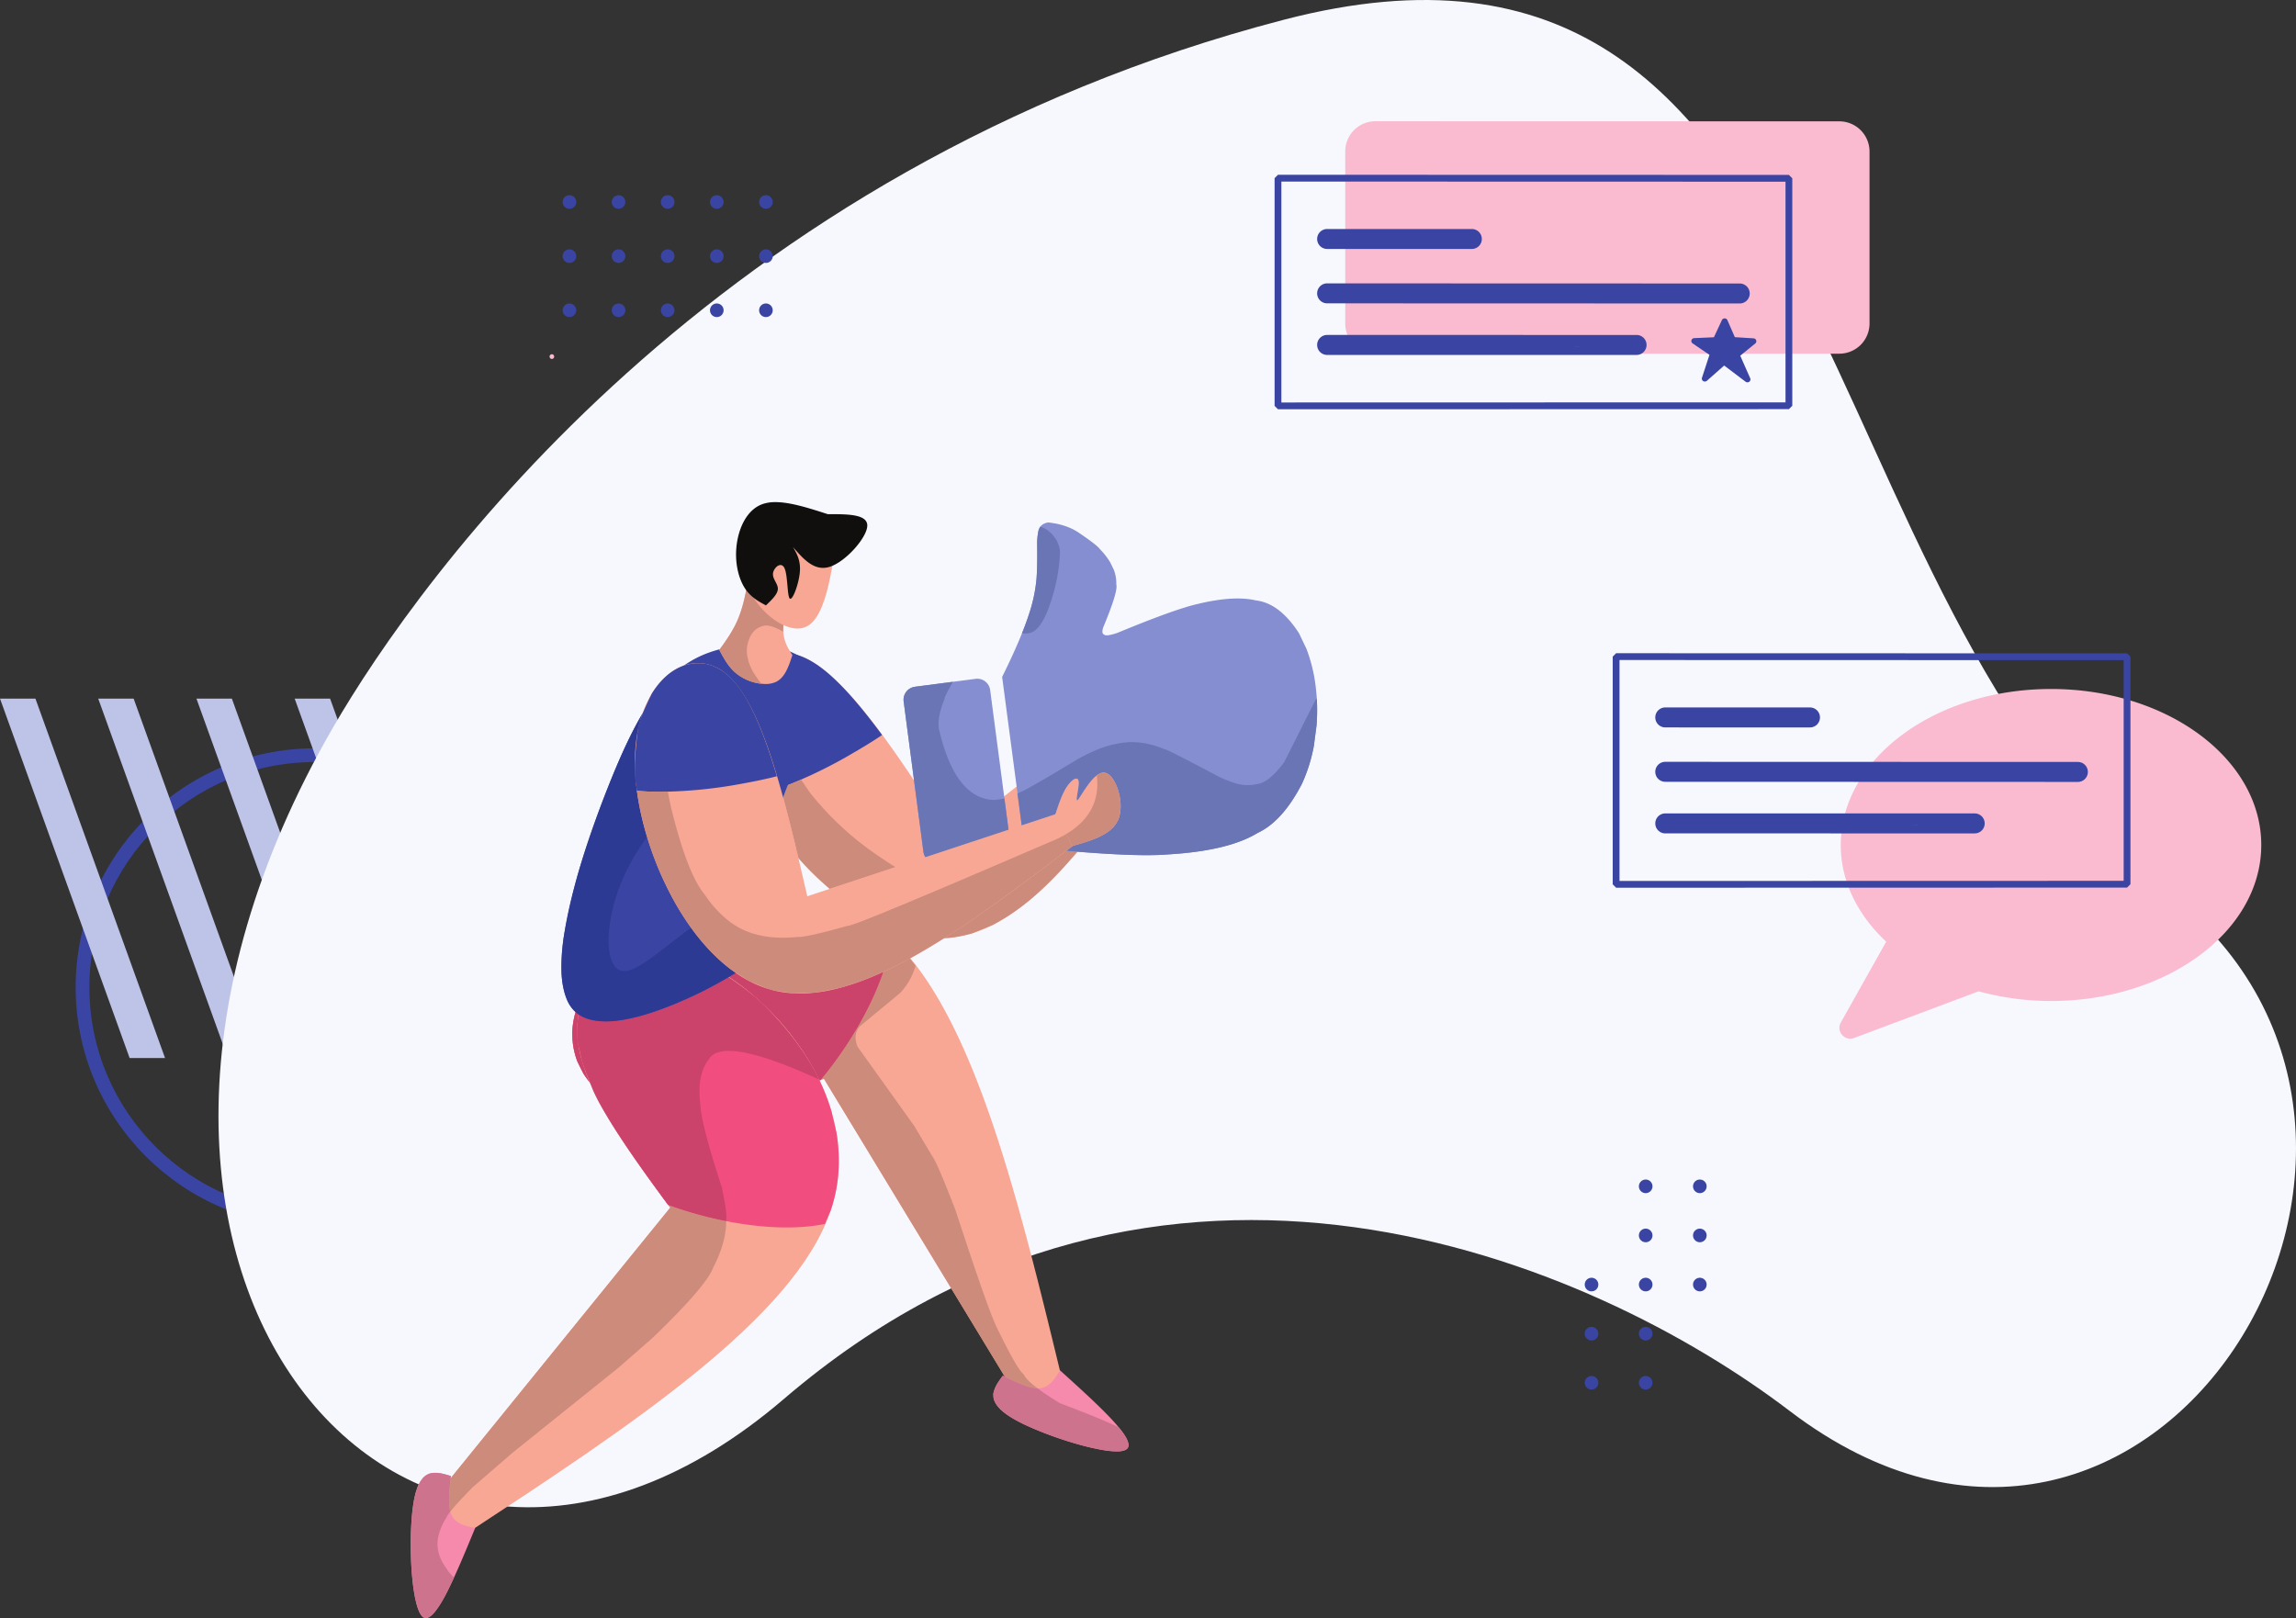 <svg xmlns="http://www.w3.org/2000/svg" width="1818.661" height="1281.849" viewBox="0 0 1818.661 1281.849">
  <rect x="0" y="0" width="1818.661" height="1281.849" fill="#333333" stroke="none"/>
  <g id="g10" transform="translate(0 1281.851)">
    <g id="g12">
      <path id="path14" d="M249.278-678.149c-98.413,0-178.473,80.062-178.473,178.485,0,98.4,80.06,178.465,178.473,178.465S427.754-401.26,427.754-499.664C427.754-598.086,347.692-678.149,249.278-678.149Zm0,367.831c-104.406,0-189.354-84.949-189.354-189.346,0-104.416,84.948-189.366,189.354-189.366s189.357,84.95,189.357,189.366c0,104.4-84.95,189.346-189.357,189.346" fill="#3a44a2"/>
      <path id="path16" d="M130.734-443.678H102.674L0-728.4H28.06L130.734-443.678" fill="#bec3e8"/>
      <path id="path18" d="M208.535-443.678h-28.06L77.8-728.4h28.06L208.535-443.678" fill="#bec3e8"/>
      <path id="path20" d="M286.339-443.678H258.278L155.6-728.4h28.06L286.339-443.678" fill="#bec3e8"/>
      <path id="path22" d="M364.14-443.678H336.082L233.407-728.4h28.06L364.14-443.678" fill="#bec3e8"/>
      <path id="path24" d="M263.774-705.517C16.441-277.7,321.47,83.013,620.864-173.54s640.69-109.489,796.666,9.4c287.439,219.075,551.492-214,300.879-409.568-298.012-232.57-249.173-810.113-701.386-692.524S332.545-824.474,263.774-705.517" fill="#f7f8fd"/>
      <path id="path26" d="M438.944-999.411h0v.105a1.807,1.807,0,0,1-1.808,1.808,1.808,1.808,0,0,1-1.809-1.808v-.105a1.808,1.808,0,0,1,1.809-1.809,1.807,1.807,0,0,1,1.808,1.809" fill="#fabbd1"/>
      <path id="path28" d="M1628.263-582.781l8.947.107-8.947-.107" fill="#100f0d"/>
      <path id="path30" d="M456.435-1121.833a5.383,5.383,0,0,1-5.384,5.384,5.384,5.384,0,0,1-5.383-5.384,5.384,5.384,0,0,1,5.383-5.384,5.383,5.383,0,0,1,5.384,5.384" fill="#3a44a2"/>
      <path id="path32" d="M495.343-1121.833a5.384,5.384,0,0,1-5.383,5.384,5.384,5.384,0,0,1-5.384-5.384,5.384,5.384,0,0,1,5.384-5.384,5.384,5.384,0,0,1,5.383,5.384" fill="#3a44a2"/>
      <path id="path34" d="M534.251-1121.833a5.383,5.383,0,0,1-5.383,5.384,5.384,5.384,0,0,1-5.384-5.384,5.384,5.384,0,0,1,5.384-5.384,5.383,5.383,0,0,1,5.383,5.384" fill="#3a44a2"/>
      <path id="path36" d="M573.16-1121.833a5.384,5.384,0,0,1-5.384,5.384,5.384,5.384,0,0,1-5.384-5.384,5.384,5.384,0,0,1,5.384-5.384,5.384,5.384,0,0,1,5.384,5.384" fill="#3a44a2"/>
      <path id="path38" d="M612.068-1121.833a5.384,5.384,0,0,1-5.384,5.384,5.384,5.384,0,0,1-5.384-5.384,5.384,5.384,0,0,1,5.384-5.384,5.384,5.384,0,0,1,5.384,5.384" fill="#3a44a2"/>
      <path id="path40" d="M456.435-1078.941a5.383,5.383,0,0,1-5.384,5.383,5.384,5.384,0,0,1-5.383-5.383,5.383,5.383,0,0,1,5.383-5.384,5.382,5.382,0,0,1,5.384,5.384" fill="#3a44a2"/>
      <path id="path42" d="M495.343-1078.941a5.384,5.384,0,0,1-5.383,5.383,5.384,5.384,0,0,1-5.384-5.383,5.383,5.383,0,0,1,5.384-5.384,5.383,5.383,0,0,1,5.383,5.384" fill="#3a44a2"/>
      <path id="path44" d="M534.251-1078.941a5.383,5.383,0,0,1-5.383,5.383,5.384,5.384,0,0,1-5.384-5.383,5.383,5.383,0,0,1,5.384-5.384,5.382,5.382,0,0,1,5.383,5.384" fill="#3a44a2"/>
      <path id="path46" d="M573.16-1078.941a5.384,5.384,0,0,1-5.384,5.383,5.384,5.384,0,0,1-5.384-5.383,5.383,5.383,0,0,1,5.384-5.384,5.383,5.383,0,0,1,5.384,5.384" fill="#3a44a2"/>
      <path id="path48" d="M612.068-1078.941a5.384,5.384,0,0,1-5.384,5.383,5.384,5.384,0,0,1-5.384-5.383,5.383,5.383,0,0,1,5.384-5.384,5.383,5.383,0,0,1,5.384,5.384" fill="#3a44a2"/>
      <path id="path50" d="M456.435-1036.052a5.383,5.383,0,0,1-5.384,5.384,5.384,5.384,0,0,1-5.383-5.384,5.384,5.384,0,0,1,5.383-5.383,5.383,5.383,0,0,1,5.384,5.383" fill="#3a44a2"/>
      <path id="path52" d="M495.343-1036.052a5.384,5.384,0,0,1-5.383,5.384,5.384,5.384,0,0,1-5.384-5.384,5.384,5.384,0,0,1,5.384-5.383,5.384,5.384,0,0,1,5.383,5.383" fill="#3a44a2"/>
      <path id="path54" d="M534.251-1036.052a5.383,5.383,0,0,1-5.383,5.384,5.384,5.384,0,0,1-5.384-5.384,5.384,5.384,0,0,1,5.384-5.383,5.383,5.383,0,0,1,5.383,5.383" fill="#3a44a2"/>
      <path id="path56" d="M573.16-1036.052a5.384,5.384,0,0,1-5.384,5.384,5.384,5.384,0,0,1-5.384-5.384,5.384,5.384,0,0,1,5.384-5.383,5.384,5.384,0,0,1,5.384,5.383" fill="#3a44a2"/>
      <path id="path58" d="M612.068-1036.052a5.384,5.384,0,0,1-5.384,5.384,5.384,5.384,0,0,1-5.384-5.384,5.384,5.384,0,0,1,5.384-5.383,5.384,5.384,0,0,1,5.384,5.383" fill="#3a44a2"/>
      <path id="path60" d="M1346.437-336.647a5.387,5.387,0,0,1-5.387-5.384,5.385,5.385,0,0,1,5.387-5.383,5.385,5.385,0,0,1,5.387,5.383,5.387,5.387,0,0,1-5.387,5.384" fill="#3a44a2"/>
      <path id="path62" d="M1346.437-297.741a5.385,5.385,0,0,1-5.387-5.383,5.386,5.386,0,0,1,5.387-5.384,5.387,5.387,0,0,1,5.387,5.384,5.385,5.385,0,0,1-5.387,5.383" fill="#3a44a2"/>
      <path id="path64" d="M1346.437-258.831a5.387,5.387,0,0,1-5.387-5.384,5.386,5.386,0,0,1,5.387-5.384,5.386,5.386,0,0,1,5.387,5.384,5.386,5.386,0,0,1-5.387,5.384" fill="#3a44a2"/>
      <path id="path66" d="M1303.546-336.647a5.385,5.385,0,0,1-5.384-5.384,5.383,5.383,0,0,1,5.384-5.383,5.383,5.383,0,0,1,5.384,5.383,5.385,5.385,0,0,1-5.384,5.384" fill="#3a44a2"/>
      <path id="path68" d="M1303.546-297.741a5.383,5.383,0,0,1-5.384-5.383,5.384,5.384,0,0,1,5.384-5.384,5.384,5.384,0,0,1,5.384,5.384,5.383,5.383,0,0,1-5.384,5.383" fill="#3a44a2"/>
      <path id="path70" d="M1303.546-258.831a5.384,5.384,0,0,1-5.384-5.384,5.383,5.383,0,0,1,5.384-5.384,5.383,5.383,0,0,1,5.384,5.384,5.384,5.384,0,0,1-5.384,5.384" fill="#3a44a2"/>
      <path id="path72" d="M1303.546-219.923a5.384,5.384,0,0,1-5.384-5.384,5.384,5.384,0,0,1,5.384-5.384,5.384,5.384,0,0,1,5.384,5.384,5.384,5.384,0,0,1-5.384,5.384" fill="#3a44a2"/>
      <path id="path74" d="M1303.546-181.017a5.383,5.383,0,0,1-5.384-5.383,5.383,5.383,0,0,1,5.384-5.383,5.383,5.383,0,0,1,5.384,5.383,5.383,5.383,0,0,1-5.384,5.383" fill="#3a44a2"/>
      <path id="path76" d="M1260.656-258.831a5.383,5.383,0,0,1-5.383-5.384,5.382,5.382,0,0,1,5.383-5.384,5.382,5.382,0,0,1,5.383,5.384,5.383,5.383,0,0,1-5.383,5.384" fill="#3a44a2"/>
      <path id="path78" d="M1260.656-219.923a5.383,5.383,0,0,1-5.383-5.384,5.383,5.383,0,0,1,5.383-5.384,5.383,5.383,0,0,1,5.383,5.384,5.383,5.383,0,0,1-5.383,5.384" fill="#3a44a2"/>
      <path id="path80" d="M1260.656-181.017a5.382,5.382,0,0,1-5.383-5.383,5.382,5.382,0,0,1,5.383-5.383,5.382,5.382,0,0,1,5.383,5.383,5.382,5.382,0,0,1-5.383,5.383" fill="#3a44a2"/>
      <path id="path82" d="M1624.6-736.029c-91.987,0-166.546,55.333-166.546,123.6,0,28.955,13.52,55.524,36,76.59l-35.947,64a8.613,8.613,0,0,0,10.533,12.291l98.64-36.968a217.84,217.84,0,0,0,57.32,7.676c91.987,0,166.546-55.336,166.546-123.592s-74.56-123.6-166.546-123.6" fill="#fabbd1"/>
      <path id="path84" d="M1280.128-758.989l2.689-2.689v180.412l-2.689-2.689,404.708-.105-2.68,2.691v-180.2l2.68,2.691Zm0-5.379h0l404.708.105,2.693,2.689v180.2l-2.693,2.689-404.708.1-2.691-2.689V-761.678l2.691-2.689" fill="#3a44a2"/>
      <path id="path86" d="M1319.066-721.41v0l114.61.007a7.924,7.924,0,0,1,7.92,7.924,7.9,7.9,0,0,1-7.907,7.905v.013l-114.617-.02a7.928,7.928,0,0,1-7.926-7.924,7.911,7.911,0,0,1,7.919-7.905v0" fill="#3a44a2"/>
      <path id="path88" d="M1319.062-678.334h0l326.827.105a7.907,7.907,0,0,1,7.907,7.911,7.906,7.906,0,0,1-7.907,7.912l-326.834-.105a7.91,7.91,0,0,1-7.908-7.911,7.916,7.916,0,0,1,7.915-7.912" fill="#3a44a2"/>
      <path id="path90" d="M1319.066-637.456h0l245.1.007a7.907,7.907,0,0,1,7.907,7.912,7.906,7.906,0,0,1-7.907,7.911l-245.1-.005a7.912,7.912,0,0,1-7.912-7.912,7.913,7.913,0,0,1,7.912-7.912" fill="#3a44a2"/>
      <path id="path92" d="M1518.556-628.445l-3.013.1v-.1l3.013.1v-.1" fill="#86d8ef"/>
      <path id="path94" d="M1089.5-1185.814l367.431.092a23.929,23.929,0,0,1,23.92,23.933v136.2a23.928,23.928,0,0,1-23.92,23.933l-367.431.093a23.931,23.931,0,0,1-23.939-23.932v-136.389a23.93,23.93,0,0,1,23.939-23.932" fill="#fabbd1"/>
      <path id="path96" d="M1012.289-1138.017l2.691-2.691v180.4L1012.289-963,1417-963.1l-2.693,2.691V-1140.6l2.693,2.689Zm0-5.38h0l404.707.105,2.68,2.691v180.189l-2.68,2.689-404.707.1-2.688-2.689v-180.4l2.688-2.689" fill="#3a44a2"/>
      <path id="path98" d="M1051.229-1100.439v0l114.616.007a7.919,7.919,0,0,1,7.911,7.911,7.906,7.906,0,0,1-7.911,7.905v.02l-114.616-.027a7.9,7.9,0,0,1-7.919-7.9,7.935,7.935,0,0,1,7.919-7.917v0" fill="#3a44a2"/>
      <path id="path100" d="M1051.22-1057.363h0l326.83.105a7.906,7.906,0,0,1,7.907,7.911,7.918,7.918,0,0,1-7.92,7.912l-326.823-.105a7.911,7.911,0,0,1-7.908-7.912,7.915,7.915,0,0,1,7.915-7.911" fill="#3a44a2"/>
      <path id="path102" d="M1051.216-1016.5h0l245.111.007a7.913,7.913,0,0,1,7.912,7.911,7.912,7.912,0,0,1-7.912,7.912l-245.111-.007a7.912,7.912,0,0,1-7.911-7.912,7.913,7.913,0,0,1,7.911-7.911" fill="#3a44a2"/>
      <path id="path104" d="M1250.72-1007.482l-3.019.105v-.105l3.019.105v-.105" fill="#86d8ef"/>
      <path id="path106" d="M1366.81-1029.525v.007a2.8,2.8,0,0,0-.693-.105,2.392,2.392,0,0,0-2.2,1.355l-6.333,13.6-15.6.683a2.341,2.341,0,0,0-2.173,1.657,2.228,2.228,0,0,0,.92,2.519l13.333,9.069-5.933,18.157a2.263,2.263,0,0,0,.987,2.631,2.244,2.244,0,0,0,.573.257,2.463,2.463,0,0,0,2.32-.487l13.707-12.1,16.96,12.824a2.32,2.32,0,0,0,.76.383,2.433,2.433,0,0,0,2.16-.369,2.241,2.241,0,0,0,.747-2.723l-7.893-17.915,11.906-9.675a2.179,2.179,0,0,0,.8-1.328,2.3,2.3,0,0,0-1.627-2.629,2.677,2.677,0,0,0-.693-.1l-.013-.008-14.667-.925-5.867-13.456a2.4,2.4,0,0,0-1.48-1.323v0" fill="#3a44a2"/>
      <path id="path108" d="M841.7-187.258c-3.861,5.32-7.721,10.64-13.727,12.667a23.7,23.7,0,0,1-7.549,1.052,97.718,97.718,0,0,1-14.712-1.619L652.681-427.18c-44.28,13.455-88.562,26.9-124.529,26.9-13.073,0-25.047-1.776-35.521-5.971C453.326-422,435.072-471.816,478.424-516.8c28.252-29.317,82.659-56.569,136.732-56.569,28.9,0,57.709,7.785,82.37,27.205,70.805,55.75,107.492,207.323,144.176,358.9" fill="#f7a794"/>
      <path id="path110" d="M657.68-567.076l-.015.028a120.353,120.353,0,0,1,39.868,20.892l8.543,7.971C701.052-502.62,677.849-459.775,650-426.24c-56.214,16.967-91.972,24.887-107.269,25.305-8.3.219-16.151.856-23.661.356l-10.9-1.321a42.907,42.907,0,0,1-8.877-1.808,78.9,78.9,0,0,1-24.392-13.081,54.274,54.274,0,0,1-13.068-15.125l-4.452-8.952a59.763,59.763,0,0,1-4.005-19.992c-.5-14.337,4.393-29.344,15.468-44.615a99.686,99.686,0,0,1,19.355-20.5c19.248-14.843,32.316-22.261,37.912-24.905,19.881-9.379,40.769-16.953,63.674-20.545a163.164,163.164,0,0,1,34.105-1.683l16.967,1.932a140.6,140.6,0,0,1,16.817,4.1l-.015.028.015-.028" fill="#f24d7f"/>
      <path id="path112" d="M839.663-196.216c31.619,28.588,63.241,57.176,51.921,62.977a16.11,16.11,0,0,1-6.981,1.169c-18.783,0-61.852-14.2-81.986-25.9-23.369-13.588-15.836-23.8-8.3-34.013,10.283,4.971,20.559,9.944,28.032,9.944.48,0,.944-.021,1.4-.061,7.559-.7,11.739-7.405,15.915-14.112" fill="#f68aad"/>
      <path id="path114" d="M884.313-132.06a63.116,63.116,0,0,1-10.1-.976q-1.062-.176-2.145-.371a74.349,74.349,0,0,0,12.54,1.337c.3,0,.591,0,.876-.011q-.566.02-1.167.02m-18.627-2.633q-8.626-1.912-18.545-4.987c6.412,1.981,12.731,3.692,18.545,4.987m27.856-.451a.01.01,0,0,1,0-.007v0l0,0m.324-2.78s0-.008,0-.011v.011m-51.625-3.316q-9.918-3.246-19-6.944c6.041,2.453,12.517,4.817,19,6.944m50.472-.227c-.084-.177-.171-.357-.263-.539.087.169.171.339.252.505l.011.033m-2.192-3.819a68.92,68.92,0,0,0-4.213-5.631c.057.068.116.136.173.209a63.937,63.937,0,0,1,4.04,5.421M816-151.258q-.452-.2-.9-.4a119.651,119.651,0,0,1-12.019-6.045c3.671,2.105,8.068,4.285,12.919,6.447m-27.643-19.389a10.889,10.889,0,0,1-1.485-5.6,4.818,4.818,0,0,1,.264-2.747,12.21,12.21,0,0,0,1.221,8.348m.779-13.6.012-.028a17.369,17.369,0,0,1,1.529-2.564c-.556.86-1.076,1.723-1.541,2.592m6.848-6.929-.011-.005L753.463-261.2l.005,0,42.516,70.019" fill="#d8d7d5"/>
      <path id="path116" d="M753.464-261.2,652.68-427.179h0L753.469-261.2l-.005,0M650-426.24h0l.141-.169,1.805-.549c-.695.229-1.345.468-1.947.719h0M462.515-430.83q-.346-.542-.683-1.092l-.039-.077.024.039.021.045q.334.546.676,1.085m-5.579-11.219a56.76,56.76,0,0,1-2.987-11.9,58.007,58.007,0,0,0,1.672,7.851q.58,2.05,1.315,4.047m-3.481-17q-.048-.892-.073-1.793c.005.148.011.3.017.444.013.449.032.9.056,1.349m-.076-1.875a55.163,55.163,0,0,1,.4-9,58.037,58.037,0,0,0-.4,9" fill="#cbcac8"/>
      <path id="path118" d="M821.783-182.052c-7.011-.227-16.337-4.565-25.8-9.129L753.469-261.2,652.681-427.18h0l-.007-.008c-.247.076-.487.152-.724.229l-1.805.549c21.189-25.559,39.676-56.5,49.481-85.5q1.6-.736,3.217-1.5,8.846-4.118,17.9-9.04l4.52,5.7q-4.148,13.278-12.481,21.723L681.341-469.02q-6.116,6.55-2.025,16.461l44.851,62.673,14.193,23.825q4.01,5.348,18.44,42.808,26.126,79.874,32.777,93.069,16.33,33.608,21.3,37.092,1.744,4.14,10.907,11.04M461.818-431.96l-.024-.039-2.491-5.016,2.515,5.055m-6.2-14.135a58.024,58.024,0,0,1-1.672-7.851q-.352-2.514-.495-5.1c-.024-.448-.043-.9-.056-1.349a62.009,62.009,0,0,0,2.223,14.3" fill="#cd8b7b"/>
      <path id="path120" d="M467.083-424.6a61.07,61.07,0,0,1-4.568-6.233q-.342-.54-.676-1.085l-.021-.045-2.515-5.055-1.916-3.859q-.232-.586-.451-1.175-.736-2-1.315-4.047a62.008,62.008,0,0,1-2.223-14.3c-.007-.148-.012-.3-.017-.444v-.027c0-.017,0-.036,0-.055a58.029,58.029,0,0,1,.4-9,61.771,61.771,0,0,1,2.164-10.105,24.7,24.7,0,0,0,2.384,1.869,66.847,66.847,0,0,0-.913,7.517c-.2,2.209-.3,4.335-.3,6.369q0,1.324.053,2.6a42.568,42.568,0,0,0,1.289,8.972,119.37,119.37,0,0,0,8.624,28.1m182.056-1.383q-1.212-2.52-2.519-5-2.562-4.952-5.44-9.753a211.909,211.909,0,0,0-29.551-38.456q-3.378-3.5-6.873-6.808l-.152-.143c-1.147-1.14-2.74-2.623-4.813-4.415a197.462,197.462,0,0,0-22.463-17.325q2.068-1.22,4.071-2.44c.451-.273.9-.545,1.344-.819a93.972,93.972,0,0,0,25.389,12.589l.02.008c-.267.085-.121.223.44.4a37.338,37.338,0,0,0,3.929.821,85,85,0,0,0,16.615,2.411l.067.008.064,0q2.2.1,4.425.1a107.572,107.572,0,0,0,12.953-.808h.044l.049-.009c16.752-2.044,34.467-7.823,52.888-16.291-9.805,29-28.292,59.941-49.481,85.5l-.141.169h0l-.865.261" fill="#cb426b"/>
      <path id="path122" d="M884.6-132.069a74.349,74.349,0,0,1-12.54-1.337q-3.1-.56-6.377-1.287c-5.815-1.295-12.133-3.005-18.545-4.987l-.48-.149q-2.23-.694-4.42-1.411c-6.485-2.127-12.961-4.491-19-6.944q-3.686-1.5-7.237-3.075c-4.851-2.161-9.248-4.341-12.919-6.447a63.574,63.574,0,0,1-9.724-6.813,25.146,25.146,0,0,1-5-6.129A12.21,12.21,0,0,1,787.137-179a43.834,43.834,0,0,1,2-5.256c.465-.869.985-1.732,1.541-2.592q1.3-1.932,3.64-5.143c.576.3,1.137.584,1.7.867l-.041-.067.011.005c9.461,4.564,18.788,8.9,25.8,9.129q6.834,5.146,17.8,11.827,30.962,11.658,46.449,19.005c.093.1.184.2.275.3a68.92,68.92,0,0,1,4.213,5.631A35.262,35.262,0,0,1,892.45-142c.092.181.179.361.263.539l1.152,3.532s0,.008,0,.011l-.321,2.773a.011.011,0,0,0,0,.007l-1.957,1.905h0a16.576,16.576,0,0,1-6.105,1.158q-.428.01-.876.011" fill="#ce738e"/>
      <path id="path124" d="M368.6-66.369c-6.32-1.863-12.64-3.716-16.553-8.675s-5.432-13.048-6.949-21.138l185.79-228.978C493.313-375.826,455.732-426.5,457.32-468.81c1.207-32.153,25.047-59.479,61.411-59.479,11.489,0,24.228,2.729,37.9,8.892,56.945,25.668,130.049,110.952,101.4,196.4S499-151.962,368.6-66.369" fill="#f7a794"/>
      <path id="path126" d="M664.314-367.539l-.033.033a120.323,120.323,0,0,1-6.255,44.515L653.4-312.25c-35.183,7.239-83.344-.152-124.294-15.107-34.889-47.232-54.381-78.228-59.912-92.493-3.012-7.739-6.247-14.927-8.312-22.155l-2.42-10.692a42.566,42.566,0,0,1-1.289-8.972,79.035,79.035,0,0,1,4.111-27.364,53.635,53.635,0,0,1,9.852-17.408l6.924-7.2a59.511,59.511,0,0,1,17.488-10.516c13.323-5.288,29.113-5.747,47.211-.44a99.229,99.229,0,0,1,25.793,11.311c20.473,13.113,31.857,22.933,36.229,27.32,15.527,15.547,29.688,32.664,40.788,53.019a164.665,164.665,0,0,1,13.061,31.54l3.885,16.639a142.174,142.174,0,0,1,1.8,17.231l-.033.033.033-.033" fill="#f24d7f"/>
      <path id="path128" d="M376.351-71.308C361.632-35.651,346.915,0,337.37,0a4.057,4.057,0,0,1-2.839-1.229c-9.287-8.733-11.575-65.527-6.641-92.1,3.216-17.321,9.5-21.793,16.849-21.793,3.921,0,8.152,1.269,12.376,2.545-1.315,12.067-2.621,24.141.592,31.028s10.929,8.562,18.644,10.239" fill="#f68aad"/>
      <path id="path130" d="M336.083-.231l-.065-.02a3.054,3.054,0,0,1-1.489-.98l-.005-.008.008.008a4.6,4.6,0,0,0,1.552,1M347.6-9.242a144.126,144.126,0,0,0,8.311-15.034A123.726,123.726,0,0,1,347.6-9.242M328.9-15.5l-.015-.057c-.017-.085-.033-.169-.051-.255.021.1.043.208.065.312m-2.352-16.417q-.676-6.987-.969-14.821c.2,5.088.519,10.09.969,14.821" fill="#d8d7d5"/>
      <path id="path132" d="M530.892-325.161c-.528-.693-1.049-1.407-1.577-2.119l.008,0,1.569,2.116h0m-43.9-62.343q-16.112-25.018-19.664-36.527c-.037-.087-.075-.173-.113-.259a.141.141,0,0,1,.013.016q.942,2.2,1.96,4.419s0,0,0,0c2.005,5.172,5.847,12.544,11.591,22.091q2.972,5.1,6.212,10.256" fill="#cbcac8"/>
      <path id="path134" d="M467.23-424.272a.141.141,0,0,0-.013-.016c-.044-.1-.089-.205-.133-.308l.019.023.128.3" fill="#cb426b"/>
      <path id="path136" d="M467.1-424.574l-.019-.023a119.371,119.371,0,0,1-8.624-28.1,42.565,42.565,0,0,1-1.289-8.972q-.052-1.272-.053-2.6,0,1.324.053,2.6a42.565,42.565,0,0,0,1.289,8.972l.013.06a104.3,104.3,0,0,0,2.361,10.437l.045.195c.117.413.24.828.365,1.241a146.606,146.606,0,0,0,5.857,16.189M646.62-430.98c-.144-.273-.288-.545-.433-.819q-2.382-4.536-5.007-8.935,2.878,4.8,5.44,9.753M611.629-479.19q-3.388-3.508-6.873-6.808,3.494,3.3,6.873,6.808" fill="#a93958"/>
      <path id="path138" d="M356.7-84.39c-1.765-6.678-.855-16.425.217-26.347L530.892-325.161h0l-1.569-2.116a311.338,311.338,0,0,0,45.891,12.805q-.046,16.95-10.156,36.471-5.106,14.59-48.043,55.913l-27.265,23.852L405.9-130.924l-31.665,27.416Q361.468-90.376,356.7-84.39M504.764-361.216q-10.25-14.61-17.771-26.287-3.23-5.152-6.212-10.256,8.9,14.8,23.983,36.543m-35.575-58.637q-1.016-2.216-1.96-4.419l-.128-.3a146.6,146.6,0,0,1-5.857-16.189c2.069,6.811,5.105,13.615,7.945,20.909m177-11.945q-.308-.576-.621-1.149-3.676-6.742-7.783-13.028l1.641,2.373q.892,1.428,1.756,2.869,2.62,4.4,5.007,8.935M460.833-442.2a104.321,104.321,0,0,1-2.361-10.437l2.361,10.437m170.36-13.307a263.828,263.828,0,0,0-26.416-30.461q-.082-.084-.168-.168l.147.137q3.48,3.3,6.873,6.808A225.6,225.6,0,0,1,627.7-460.564l3.5,5.059m-34.045-37.281c-4.765-3.94-11.391-8.995-20.121-14.916l.256-.151a220.41,220.41,0,0,1,19.865,15.067" fill="#cd8b7b"/>
      <path id="path140" d="M575.213-314.471a311.334,311.334,0,0,1-45.891-12.805l-.008,0-.008-.012q-13.78-18.584-24.543-33.925-15.116-21.732-23.983-36.543c-5.744-9.547-9.585-16.919-11.591-22.091,0,0,0,0,0,0-2.84-7.295-5.876-14.1-7.945-20.909-.125-.413-.248-.828-.365-1.241l-.045-.195-2.361-10.437-.013-.06a42.568,42.568,0,0,1-1.289-8.972q-.052-1.272-.053-2.6a73.806,73.806,0,0,1,1.349-13.792,28.4,28.4,0,0,0,7.575,3.592,45.082,45.082,0,0,0,13.373,1.813q3.068,0,6.415-.3c27.228-2.161,63.505-18.443,91.2-34.751,8.731,5.921,15.356,10.976,20.121,14.916q1.68,1.42,3.376,2.9,2.062,1.842,4.085,3.752.086.084.168.168a263.842,263.842,0,0,1,26.416,30.461l6.589,9.529q4.1,6.3,7.783,13.028.314.574.621,1.149c.145.273.289.545.433.819q1.106,2.138,2.155,4.305-25.486-11.69-43.681-17.349-17.1-5.312-27.768-5.311-12.1,0-15.952,6.824-9.648,12.222-6.549,36.243.774,15.746,16.94,65.068,4.364,20.884,3.44,25.5c.007.409.011.82.009,1.232" fill="#cb426b"/>
      <path id="path142" d="M327.857-93.148l.027-.18.033-.147c-.009.049-.017.1-.027.147s-.023.12-.033.18" fill="#d8d7d5"/>
      <path id="path144" d="M337.641-113.209a10.9,10.9,0,0,1,2.156-1.078,4.745,4.745,0,0,1,2.6-.668,12.1,12.1,0,0,0-4.76,1.745m13.428-1.059c-.991-.233-1.973-.432-2.944-.579a16.9,16.9,0,0,1,2.944.579" fill="#cbcac8"/>
      <path id="path146" d="M337.269-.073a4.243,4.243,0,0,1-1.185-.157,4.594,4.594,0,0,1-1.552-1l-.008-.008-2.161-3.128-1.888-4.868L328.9-15.5c-.023-.1-.044-.208-.065-.312q-1.442-7.4-2.287-16.105c-.451-4.732-.773-9.733-.969-14.821q-.06-1.632-.1-3.3a258.937,258.937,0,0,1,1.335-36.072l1.049-7.041c.011-.061.021-.12.033-.18s.017-.1.027-.147l1.355-5.875,1.652-4.873,1.908-3.828,2.131-2.887a14.155,14.155,0,0,1,2.679-2.27,12.1,12.1,0,0,1,4.76-1.745c.509-.036,1.085-.054,1.732-.054q1.682,0,3.987.161h.005c.971.147,1.953.345,2.944.579q2.25.57,6.047,1.692h0c-.073.631-.152,1.249-.224,1.868l.024-.029c-1.072,9.921-1.983,19.669-.217,26.347q-2.588,3.248-2.82,4.387a47.261,47.261,0,0,0-6.427,14.239q-3.53,13.692,6.567,26.99.886,2.032,5.584,6.688-1.948,4.237-3.692,7.812A144.117,144.117,0,0,1,347.6-9.242c-.04.058-.079.115-.119.171L344.387-4.84l-2.913,2.992-2.711,1.6a7.074,7.074,0,0,1-1.495.177" fill="#ce738e"/>
      <path id="path148" d="M753.55-618.24l164.465-128.8,20.064,19.861C879.068-636.451,820.066-545.7,753.4-539.033q-4.064.4-8.161.4c-64.46,0-133.766-73.629-155.52-131.668-20.217-53.933.62-94.412,30.829-94.412a37.231,37.231,0,0,1,11.385,1.848C667.846-751.368,710.7-684.8,753.55-618.24" fill="#f7a794"/>
      <path id="path150" d="M916.56-745.061c-.261-8.792-.535-17.585,1.139-24.325,1.223-4.933,3.472-8.761,5.423-8.761.716,0,1.389.513,1.963,1.677,1.855,3.781,2.588,14.4,3.8,14.4.181,0,.369-.229.576-.749,1.6-4.025,4.163-25.365,12.527-27.18a5.959,5.959,0,0,1,1.241-.133c8.451,0,21.3,16.667,21.547,29.8.26,13.791-13.383,23.663-27.023,33.533l-21.2-18.263" fill="#f7a794"/>
      <path id="path152" d="M619.305-764.658q-10.55.462-20.005,7.82-11.65,9.766-15.921,28.869-2.974,25.294-.435,32.356,6.886,30.436,13.324,40.413.966,1.962,2,3.952a170.632,170.632,0,0,0,17.007-5.267,373.282,373.282,0,0,0,53.639-24.867q19.644-11.2,29.777-18.2-22.154-30.04-38.624-45.2-22.1-20.678-40.76-19.875" fill="#3a44a2"/>
      <path id="path154" d="M747.887-538.548c.073-.044.143-.088.215-.132q2.574-.088,5.136-.337-2.834.354-5.351.469m38.135-10.383.575-.291-.46.244-.115.047m30.389-20.511c12.509-10.519,24.805-23.3,36.963-37.688l.3.024a62.607,62.607,0,0,1-5.055,5.529,262.892,262.892,0,0,1-32.208,32.135M640.4-593.452q-4.088-4.182-7.972-8.544c-.008-.033-.015-.064-.023-.1q3.888,4.4,7.995,8.641" fill="#cbcac8"/>
      <path id="path156" d="M748.1-538.68q14.634-9.07,37.7-25.557c12.656-9,25.429-18.445,38.252-28.076q9.82-7.358,20.592-15.552,4.466.39,8.724.736c-12.157,14.387-24.453,27.169-36.963,37.688a178.54,178.54,0,0,1-29.815,20.22l-.575.291-16.1,6.524a129.016,129.016,0,0,1-16.68,3.389q-2.56.248-5.136.337M657.292-577.7q-8.846-7.524-16.892-15.749-4.1-4.232-7.995-8.641c-3.912-16.541-7.9-32.74-12.083-48.057,1.141-3.148,2.4-6.4,3.725-9.717q5.308-2.086,10.587-4.3,3.162,4.894,6.992,10.345a241.13,241.13,0,0,0,54.591,50.356q6.8,4.706,13.076,8.569l-52,17.2" fill="#cd8b7b"/>
      <path id="path158" d="M830.226-867.943q-7.094,1.116-7.951,8.149a45.6,45.6,0,0,0-.764,8.1q.3,17.686-.492,28.4a124.2,124.2,0,0,1-5.853,27.688q-6.308,19.61-21.375,50.028,8.912,67.236,17.751,134.508,82.662,8.652,113.41,6.116,11.43-.68,21.459-1.993,31.964-4.182,49.66-14.987,19.9-9.264,35.321-39.229a128.435,128.435,0,0,0,9.359-30.048l2.085-15.975a154.018,154.018,0,0,0-.8-31.776,124.707,124.707,0,0,0-7.189-28.872l-5.877-12.317q-15.336-23.744-33.935-26.011-11.98-2.79-28.688-.584a162.327,162.327,0,0,0-17.256,3.275q-17.86,3.916-63.429,22.755a40.17,40.17,0,0,1-7.617,2.091,7.3,7.3,0,0,1-2.907-.079l-1.531-1.092q-.836-1.626.2-4.9,12.01-28.8,10.417-34.229a29.591,29.591,0,0,0-1.985-11.568l-2.756-5.7a54.643,54.643,0,0,0-8.181-10.541q-2.036-3.088-16.179-12.687-9.952-6.984-24.9-8.531" fill="#858ed0"/>
      <path id="path160" d="M724.666-737.773a10.3,10.3,0,0,0-6.825,3.957,10.247,10.247,0,0,0-2.052,7.617l15.652,119.132a10.325,10.325,0,0,0,3.952,6.845,10.341,10.341,0,0,0,7.629,2.052v.032l48.055-6.372a10.323,10.323,0,0,0,8.891-11.568L784.315-735.169a10.322,10.322,0,0,0-11.575-8.893l-48.068,6.276-.007.013" fill="#858ed0"/>
      <path id="path162" d="M718.04-734.066q.092-.114.188-.224-.1.11-.188.224m.215-.255a10.358,10.358,0,0,1,6.419-3.465l-.007.013a10.291,10.291,0,0,0-6.412,3.452m6.419-3.465,29.916-3.908h0l-29.92,3.907" fill="#cbcac8"/>
      <path id="path164" d="M733.042-602.753a10.336,10.336,0,0,1-1.6-4.313L715.789-726.2a10.2,10.2,0,0,1-.088-1.335,10.227,10.227,0,0,1,2.14-6.283c.065-.084.131-.168.2-.251s.124-.151.188-.224l.027-.031a10.291,10.291,0,0,1,6.412-3.452l.007-.013h0l29.92-3.907.2.071q-6.918,12.2-6.532,13.173-5.962,14.53-4.571,23.907,10.882,47.458,35.2,55.024a31.78,31.78,0,0,0,8.365,1.408,61.74,61.74,0,0,0,8.332-1.2l3.264,24.8-65.814,21.765" fill="#6a75b6"/>
      <path id="path166" d="M908.354-604.375q-21,0-54.68-2.731h0q33.672,2.73,54.68,2.731,9.634,0,16.6-.575,11.43-.68,21.459-1.993,31.964-4.182,49.66-14.987,19.9-9.264,35.321-39.229a128.435,128.435,0,0,0,9.359-30.048l2.085-15.975q.432-5.666.465-11.257-.03,5.592-.465,11.257l-2.085,15.975a128.435,128.435,0,0,1-9.359,30.048q-15.414,29.97-35.321,39.229-17.7,10.8-49.66,14.987-10.026,1.312-21.459,1.993-6.968.574-16.6.575" fill="#cbcac8"/>
      <path id="path168" d="M809.289-627.968q-1.7-12.56-3.475-25.141L806-653.2q1.66,12.612,3.319,25.219l-.029.011" fill="#cd8b7b"/>
      <path id="path170" d="M908.354-604.375q-21,0-54.68-2.731-4.4-.356-9.024-.76,1.518-1.154,3.057-2.328c.641-.487,1.285-.976,1.927-1.461q17.932-4.94,25.484-9.616a32.1,32.1,0,0,0,5.517-4.129c.113-.105.224-.211.333-.317l.033-.037a21.9,21.9,0,0,0,3.953-5.221l.007-.009,0-.011a20.2,20.2,0,0,0,1.337-3.087h0a29.8,29.8,0,0,0,1.277-10.927,40.868,40.868,0,0,0-1.673-9.864c-2.109-7.321-5.92-13.4-10.112-14.66-.129-.051-.247-.091-.351-.121a1.352,1.352,0,0,0-.431-.089.393.393,0,0,0-.121.016h0a5.357,5.357,0,0,0-.716-.045,6.2,6.2,0,0,0-1.423.171h-.009a8.812,8.812,0,0,0-2.123.828l-.031.012-.156.091c-7.152,4-14.152,17.628-16.521,20.309-.316.356-.549.521-.715.521-1.341,0,1.689-10.589,1.2-14.857-.184-1.631-.879-2.341-1.864-2.341-1.917,0-4.939,2.683-7.481,6.5-3.729,5.6-6.405,13.631-9.049,21.731l-26.688,8.825Q807.66-640.591,806-653.2c.881-.423,1.767-.879,2.643-1.345q5.026-1.736,45.187-26.011,6.368-3.52,12.9-6.385a80.091,80.091,0,0,1,27.2-6.965q1.126-.042,2.252-.041a63.573,63.573,0,0,1,18.989,2.961c2.28.711,4.627,1.56,7.037,2.567.007-.024.035-.035.083-.035a1.519,1.519,0,0,1,.357.073q3.926,1.224,42.575,21.709a93.515,93.515,0,0,0,11.437,4.716c.195.065.379.124.567.177.364.124.729.249,1.1.355a33.866,33.866,0,0,0,10.085,1.579,31.833,31.833,0,0,0,7.587-.921q9.064-1.064,21.2-17.269l23.253-46.227a27.194,27.194,0,0,1,2.395-4.137l.2.073q.292,4.912.263,9.885-.032,5.592-.465,11.257l-2.085,15.975a128.427,128.427,0,0,1-9.359,30.048q-15.414,29.97-35.321,39.229-17.7,10.8-49.66,14.987-10.026,1.312-21.459,1.993-6.968.574-16.6.575" fill="#6a75b6"/>
      <path id="path172" d="M809.523-780.165h-.007q2.1-5.224,3.775-9.913-1.666,4.69-3.768,9.913m12.752-79.629a9.8,9.8,0,0,1,1.808-4.865l.011,0a9.819,9.819,0,0,0-1.819,4.863" fill="#cbcac8"/>
      <path id="path174" d="M812.194-779.994a22.022,22.022,0,0,1-2.671-.171q2.1-5.224,3.768-9.913,1.018-2.86,1.875-5.523a124.2,124.2,0,0,0,5.853-27.688q.576-7.748.575-19.129,0-4.368-.083-9.273a45.6,45.6,0,0,1,.764-8.1h0a9.818,9.818,0,0,1,1.819-4.863l.2.063a28.089,28.089,0,0,1,4.631,2.2,25.222,25.222,0,0,1,7.944,8.537q2.848,5.63,2.783,9.857a142.05,142.05,0,0,1-8.511,42.312,61.834,61.834,0,0,1-7.372,15.153q-3.5,4.556-7.017,5.84a13.58,13.58,0,0,1-4.556.7" fill="#6a75b6"/>
      <path id="path176" d="M621.8-575.119c-7-17.948-14.015-35.895-3.9-67.941s37.335-78.193,28.147-103.652c-5.9-16.341-26.8-24.168-49.688-24.168a102.976,102.976,0,0,0-37.885,7.181c-32.789,13.264-52.772,44.62-76.976,105.729s-52.6,151.964-26.241,177.242c5.876,5.637,14.472,8.017,24.692,8.017,35.632,0,91.009-28.923,119.669-49.633,36.88-26.648,29.531-39.716,22.181-52.776" fill="#3a44a2"/>
      <path id="path178" d="M455.9-480.061a25.73,25.73,0,0,1-6.005-8.071,27.041,27.041,0,0,0,5.369,7.405q.322.308.655.6c-.007.02-.012.041-.019.061" fill="#cbcac8"/>
      <path id="path180" d="M455.943-480.021l-.045-.04c.007-.02.012-.041.019-.061l.044.04c-.005.02-.012.041-.017.061" fill="#cb426b"/>
      <path id="path182" d="M458.327-478.152a24.7,24.7,0,0,1-2.384-1.869c.005-.02.012-.041.017-.061a24.246,24.246,0,0,0,2.38,1.852c0,.027-.009.052-.013.079" fill="#a93958"/>
      <path id="path184" d="M458.466-478.057c-.047-.031-.092-.063-.139-.095,0-.027.009-.052.013-.079l.14.095c-.005.027-.009.052-.015.079" fill="#cd8b7b"/>
      <path id="path186" d="M479.413-472.652a45.082,45.082,0,0,1-13.373-1.813,28.4,28.4,0,0,1-7.575-3.592c.005-.027.009-.052.015-.079,5.62,3.785,12.987,5.427,21.473,5.427q2.858,0,5.875-.243-3.348.3-6.415.3" fill="#a93958"/>
      <path id="path188" d="M581.4-510.32c.451-.275.9-.547,1.341-.821l0,0c-.447.273-.893.545-1.344.819" fill="#a93958"/>
      <path id="path190" d="M444.826-510.737a136.326,136.326,0,0,1,1.741-28.861c0-.025.009-.052.013-.077a155.085,155.085,0,0,0-1.755,28.939" fill="#cbcac8"/>
      <path id="path192" d="M458.155-590.717q7.054-25.03,16.875-50.423c-5.971,16-11.88,33.268-16.875,50.423m18.207-53.972q8.846-23.722,17.468-42.508c-4.041,8.887-8.12,18.605-12.327,29.228-1.7,4.289-3.421,8.731-5.141,13.28" fill="#cbcac8"/>
      <path id="path194" d="M479.953-472.71c-8.487,0-15.853-1.641-21.473-5.427h0l-.14-.095a24.251,24.251,0,0,1-2.38-1.852l-.044-.04q-.332-.3-.655-.6a27.039,27.039,0,0,1-5.369-7.405l-.108-.224a64.715,64.715,0,0,1-4.959-22.381,155.08,155.08,0,0,1,1.755-28.939,496.1,496.1,0,0,1,11.575-51.041c4.995-17.155,10.9-34.423,16.875-50.423.124-.324.251-.648.376-.972q.478-1.3.956-2.577c1.72-4.549,3.441-8.991,5.141-13.28,4.207-10.623,8.285-20.341,12.327-29.228q7.59-16.532,15.011-29.241c-.3.871-.592,1.751-.873,2.648q-2.884,7.67-2.883,11.469c0,.02,0,.037-.007.056a129.016,129.016,0,0,0-2.184,25.977q-.292,10.686,1.048,16.472.152,1.338.325,2.684a234.165,234.165,0,0,0,8.293,38.32,180.787,180.787,0,0,0-18.135,30.684c-15.245,33.489-16.712,70.777-2.7,75.13a9.545,9.545,0,0,0,2.863.423q.388,0,.788-.028c11.4-.775,30.253-18.664,52.079-34.207,2.015,2.789,4.1,5.515,6.227,8.147A156.23,156.23,0,0,0,564.1-526.957a134.483,134.483,0,0,0,13.367,11.952q.606.476,1.216.943l.088.056q1.962,1.48,3.969,2.865c-.445.275-.891.547-1.341.821q-10.76,6.518-23.6,13.165-45.068,21.788-71.968,24.2-3.016.24-5.875.243" fill="#2d3a93"/>
      <path id="path196" d="M639.456-571.805,837.8-637.4l12.175,25.484C772.806-553.356,695.641-494.8,633.692-494.8a86.916,86.916,0,0,1-21.173-2.519c-65-16.269-108.756-114.286-109.624-178.886-.676-50.3,24.633-80.352,49.988-80.352a34.272,34.272,0,0,1,21.045,7.517c29.9,22.972,47.716,100.106,65.528,177.234" fill="#f7a794"/>
      <path id="path198" d="M835.755-636.036c2.727-8.359,5.452-16.717,9.3-22.5,2.543-3.821,5.564-6.5,7.481-6.5.985,0,1.68.711,1.864,2.341.488,4.268-2.543,14.857-1.2,14.857.165,0,.4-.165.715-.521,2.783-3.149,11.959-21.412,20.263-21.412a5.369,5.369,0,0,1,.716.045c8.487,1.112,15.833,22.564,11.411,35.645s-20.6,17.743-36.769,22.412l-13.779-24.365" fill="#f7a794"/>
      <path id="path200" d="M562.656-755.011q-10.1-3.126-21.472.6-14.264,5.246-24.748,21.78-11.36,22.778-11.352,30.311-3.816,30.976-1.143,42.505.25,2.188.552,4.4a171.594,171.594,0,0,0,17.8.821,371.741,371.741,0,0,0,58.879-5.235q22.26-3.906,34.179-7.088-10.69-35.77-21.064-55.584-13.806-26.952-31.627-32.509" fill="#3a44a2"/>
      <path id="path202" d="M629.2-494.9l-.067-.008.131.005-.064,0m17.443-.708.093-.011-.049.009h-.044m-34.124-1.711a37.343,37.343,0,0,1-3.929-.821c-.561-.179-.707-.316-.44-.4l-.02-.008q2.174.676,4.387,1.231h0" fill="#a93958"/>
      <path id="path204" d="M721.148-522.672l-.071-.085c8.767-4.805,17.657-10.1,26.651-15.783l.16-.008q-2.174,1.346-4.163,2.527-11.446,7.28-22.577,13.349" fill="#cbcac8"/>
      <path id="path206" d="M720.745-522.452l-.068-.087.4-.219c.024.028.048.057.071.085l-.4.22" fill="#cd8b7b"/>
      <path id="path208" d="M702.844-513.412q8.818-4.182,17.833-9.127l.068.087q-9.054,4.92-17.9,9.04" fill="#ab7468"/>
      <path id="path210" d="M747.728-538.54l.213-.135.161-.005c-.072.044-.141.088-.215.132l-.16.008" fill="#a8a8a6"/>
      <path id="path212" d="M747.941-538.675c12.452-7.875,25.1-16.491,37.865-25.563q-23.07,16.486-37.7,25.557l-.161.005" fill="#ab7468"/>
      <path id="path214" d="M578.771-514.007l-.088-.056q-.61-.466-1.216-.943c.435.337.867.668,1.3,1M564.1-526.957a156.22,156.22,0,0,1-10.416-11.705q5,6.184,10.416,11.705" fill="#2a3479"/>
      <path id="path216" d="M537.777-561.5c-.017-.031-.036-.06-.053-.091l.053.091m-.095-.159q-.6-.992-1.183-1.992c.392.668.784,1.329,1.183,1.992" fill="#2d3a93"/>
      <path id="path218" d="M824.058-592.313q10.274-7.718,20.583-15.553h.009q-10.772,8.194-20.592,15.552" fill="#ab7468"/>
      <path id="path220" d="M844.65-607.865h-.009l3.067-2.327q-1.536,1.17-3.057,2.328m4.984-3.789.095-.072c9.2-2.656,18.383-5.321,25.389-9.544q-7.552,4.676-25.484,9.616m31-13.745c.124-.119.247-.236.367-.355l-.033.037c-.109.107-.22.212-.333.317m4.32-5.576a.152.152,0,0,0,.011-.02l0,.011-.007.009m2.625-14.033a44.259,44.259,0,0,0-1.673-9.864,40.861,40.861,0,0,1,1.673,9.864M870.435-668.67l.156-.091.031-.012c-.063.033-.125.068-.187.1m5.36-.863a5.656,5.656,0,0,0-.9-.195.392.392,0,0,1,.121-.016,1.353,1.353,0,0,1,.431.089c.1.031.221.071.351.121m-3.051-.068h0" fill="#566198"/>
      <path id="path222" d="M629.266-494.9l-.131-.005q-11.366-1.5-16.615-2.411h0q-2.208-.552-4.387-1.231l-15.179-6.377-14.183-9.08c-.437-.331-.869-.661-1.3-1A140.393,140.393,0,0,1,564.1-526.957q-5.414-5.51-10.416-11.705-.224-.276-.445-.555A206.9,206.9,0,0,1,537.777-561.5l-.053-.091c-.015-.023-.028-.045-.041-.068-.4-.663-.791-1.324-1.183-1.992q-2.116-3.608-4.116-7.336l-8.536-17.429a263.606,263.606,0,0,1-12.936-36.116,229.524,229.524,0,0,1-6.419-30.884,171.609,171.609,0,0,0,17.8.821h0c.416,0,.829-.008,1.245-.015,1.8-.02,3.633-.04,5.516-.051.673,4.091,1.489,8.208,2.445,12.319q12.85,52.568,26.616,69.065a90.949,90.949,0,0,0,17.559,19.736,59.03,59.03,0,0,0,20.756,11.22A72.478,72.478,0,0,0,607.7-539.8a95.826,95.826,0,0,0,12.6.815,109.171,109.171,0,0,0,11.756-.649c.233.021.5.033.795.033q7.186,0,38.816-8.867a.518.518,0,0,0,.16.019q6.022,0,158.786-65.928a95.13,95.13,0,0,0,13.676-6.576l5.251,9.285.195-.056-.095.072-.015,0-1.912,1.457-3.067,2.327h0q-10.3,7.812-20.583,15.553-21.382,16.02-38.252,28.076c-12.763,9.072-25.413,17.688-37.865,25.563l-.213.135c-8.993,5.681-17.884,10.977-26.651,15.783l-.4.219q-9.012,4.928-17.833,9.127a250.191,250.191,0,0,1-37.931,14.245l-18.175,3.548-.093.011-17.379.705" fill="#cd8b7b"/>
      <path id="path224" d="M849.534-611.67l-5.251-9.285q28.092-16.614,24.52-46.628a17.513,17.513,0,0,1,1.632-1.087c.061-.035.124-.069.187-.1l2.123-.828h.009l2.139-.125h0a5.656,5.656,0,0,1,.9.195,18.254,18.254,0,0,1,2.037,1.009,14.773,14.773,0,0,1,3.644,3.847L883.086-662a37.818,37.818,0,0,1,2.612,6.432c.072.232.141.463.209.695a44.251,44.251,0,0,1,1.673,9.864,34.815,34.815,0,0,1-1.277,10.927h0L884.966-631a.152.152,0,0,1-.011.02l-1.791,2.765L881-625.754c-.12.119-.243.236-.367.355a31.842,31.842,0,0,1-5.131,3.884l-.387.245c-7.007,4.223-16.191,6.888-25.389,9.544l-.195.056" fill="#cd8b7b"/>
      <path id="path226" d="M522.289-654.6l1.245-.015c-.416.007-.829.011-1.245.015" fill="#2d3a93"/>
      <path id="path228" d="M569.765-767.006c4.189,7.825,8.381,15.659,16.525,20.927a39.05,39.05,0,0,0,20.023,6.1,19.846,19.846,0,0,0,7.791-1.413c7.556-3.243,10.561-12.371,13.568-21.493-3.953-6.071-7.909-12.127-7.176-23.28s6.143-27.417,11.555-43.681l-37.393-4.689c-2.335,14.3-4.667,28.595-8.813,39.84s-10.115,19.467-16.079,27.688" fill="#f7a794"/>
      <path id="path230" d="M600.7-740.492a40.11,40.11,0,0,1-4.587-1.069l-.38-.148a39.532,39.532,0,0,0,4.967,1.217m-8.34-2.437a29.066,29.066,0,0,1-11.6-7.64,33.285,33.285,0,0,0,5.525,4.489,37.642,37.642,0,0,0,6.072,3.151M575.293-757.4a74.127,74.127,0,0,1-4.4-7.507c1.383,2.556,2.8,5.088,4.4,7.507" fill="#2d3a93"/>
      <path id="path232" d="M577.549-778.217q1.6-2.536,2.952-4.932c-.951,1.7-1.937,3.337-2.952,4.932m12.657-31.872q.41-1.846.819-3.845-.4,1.944-.819,3.845m31.951-21-27.5-3.449,27.476,3.44.024.009" fill="#cbcac8"/>
      <path id="path234" d="M603.14-740.161q-1.21-.122-2.437-.331a39.532,39.532,0,0,1-4.967-1.217l-.08-.031c-1.055-.349-2.124-.731-3.2-1.157l-.1-.032a37.637,37.637,0,0,1-6.072-3.151,33.282,33.282,0,0,1-5.525-4.489,49.425,49.425,0,0,1-5.472-6.831c-1.6-2.419-3.017-4.951-4.4-7.507l-.076-.147-1.052-1.953h0q4.438-5.914,7.784-11.211c1.015-1.595,2-3.232,2.952-4.932a70.384,70.384,0,0,0,5.343-11.545,106.19,106.19,0,0,0,4.363-15.395q.424-1.9.819-3.845,1.8-8.8,3.632-20.6h0l27.5,3.449.175.064c.627,2.616,1.2,5.385,1.7,8.285q.942,4.606,1.716,12.384-5.092,17.066-5.253,24.188h0a28.253,28.253,0,0,0-.1,4.761,45,45,0,0,0-8.865-4.1,16.2,16.2,0,0,0-4.717-.819,7.859,7.859,0,0,0-2.708.437q-10.114,2.76-12.383,16.7a27.573,27.573,0,0,0,.223,7.161l.875,3.881a38.64,38.64,0,0,0,3.539,8.227,70.69,70.69,0,0,0,5.925,8.608l.855,1.145" fill="#cd8b7b"/>
      <path id="path236" d="M603.509-878.945l60.825,10.779c-4.873,36.776-9.744,73.558-24.577,82.16a15.907,15.907,0,0,1-8.091,2.079c-14.5,0-32.795-16.4-39.213-33.237-7.7-20.189,1.679-40.985,11.056-61.78" fill="#f7a794"/>
      <path id="path238" d="M628.124-848.463c7.192,8.243,14.383,16.481,23.8,16.481a17.864,17.864,0,0,0,5.944-1.059c12.483-4.36,28.823-22.965,29.1-32.251.263-8.793-13.869-9.233-28.768-9.233h-2.516c-14.8-4.768-29.591-9.543-41.452-9.543a31.126,31.126,0,0,0-9.529,1.328c-12.788,4.1-19.264,18.468-21.1,31.837s.964,25.74,5.577,33.684,11.061,11.449,17.507,14.961c4.689-4.485,9.377-8.971,9.451-13.113s-4.465-7.951-3.821-12.428c.44-3.059,3.3-6.427,5.907-6.427,1.208,0,2.367.724,3.2,2.539,2.637,5.728,2.056,22.328,4.211,24.051a.644.644,0,0,0,.417.151c2.308,0,6.657-12.113,7.473-20.841.867-9.285-2.265-14.711-5.4-20.137" fill="#100f0d"/>
    </g>
  </g>
</svg>
